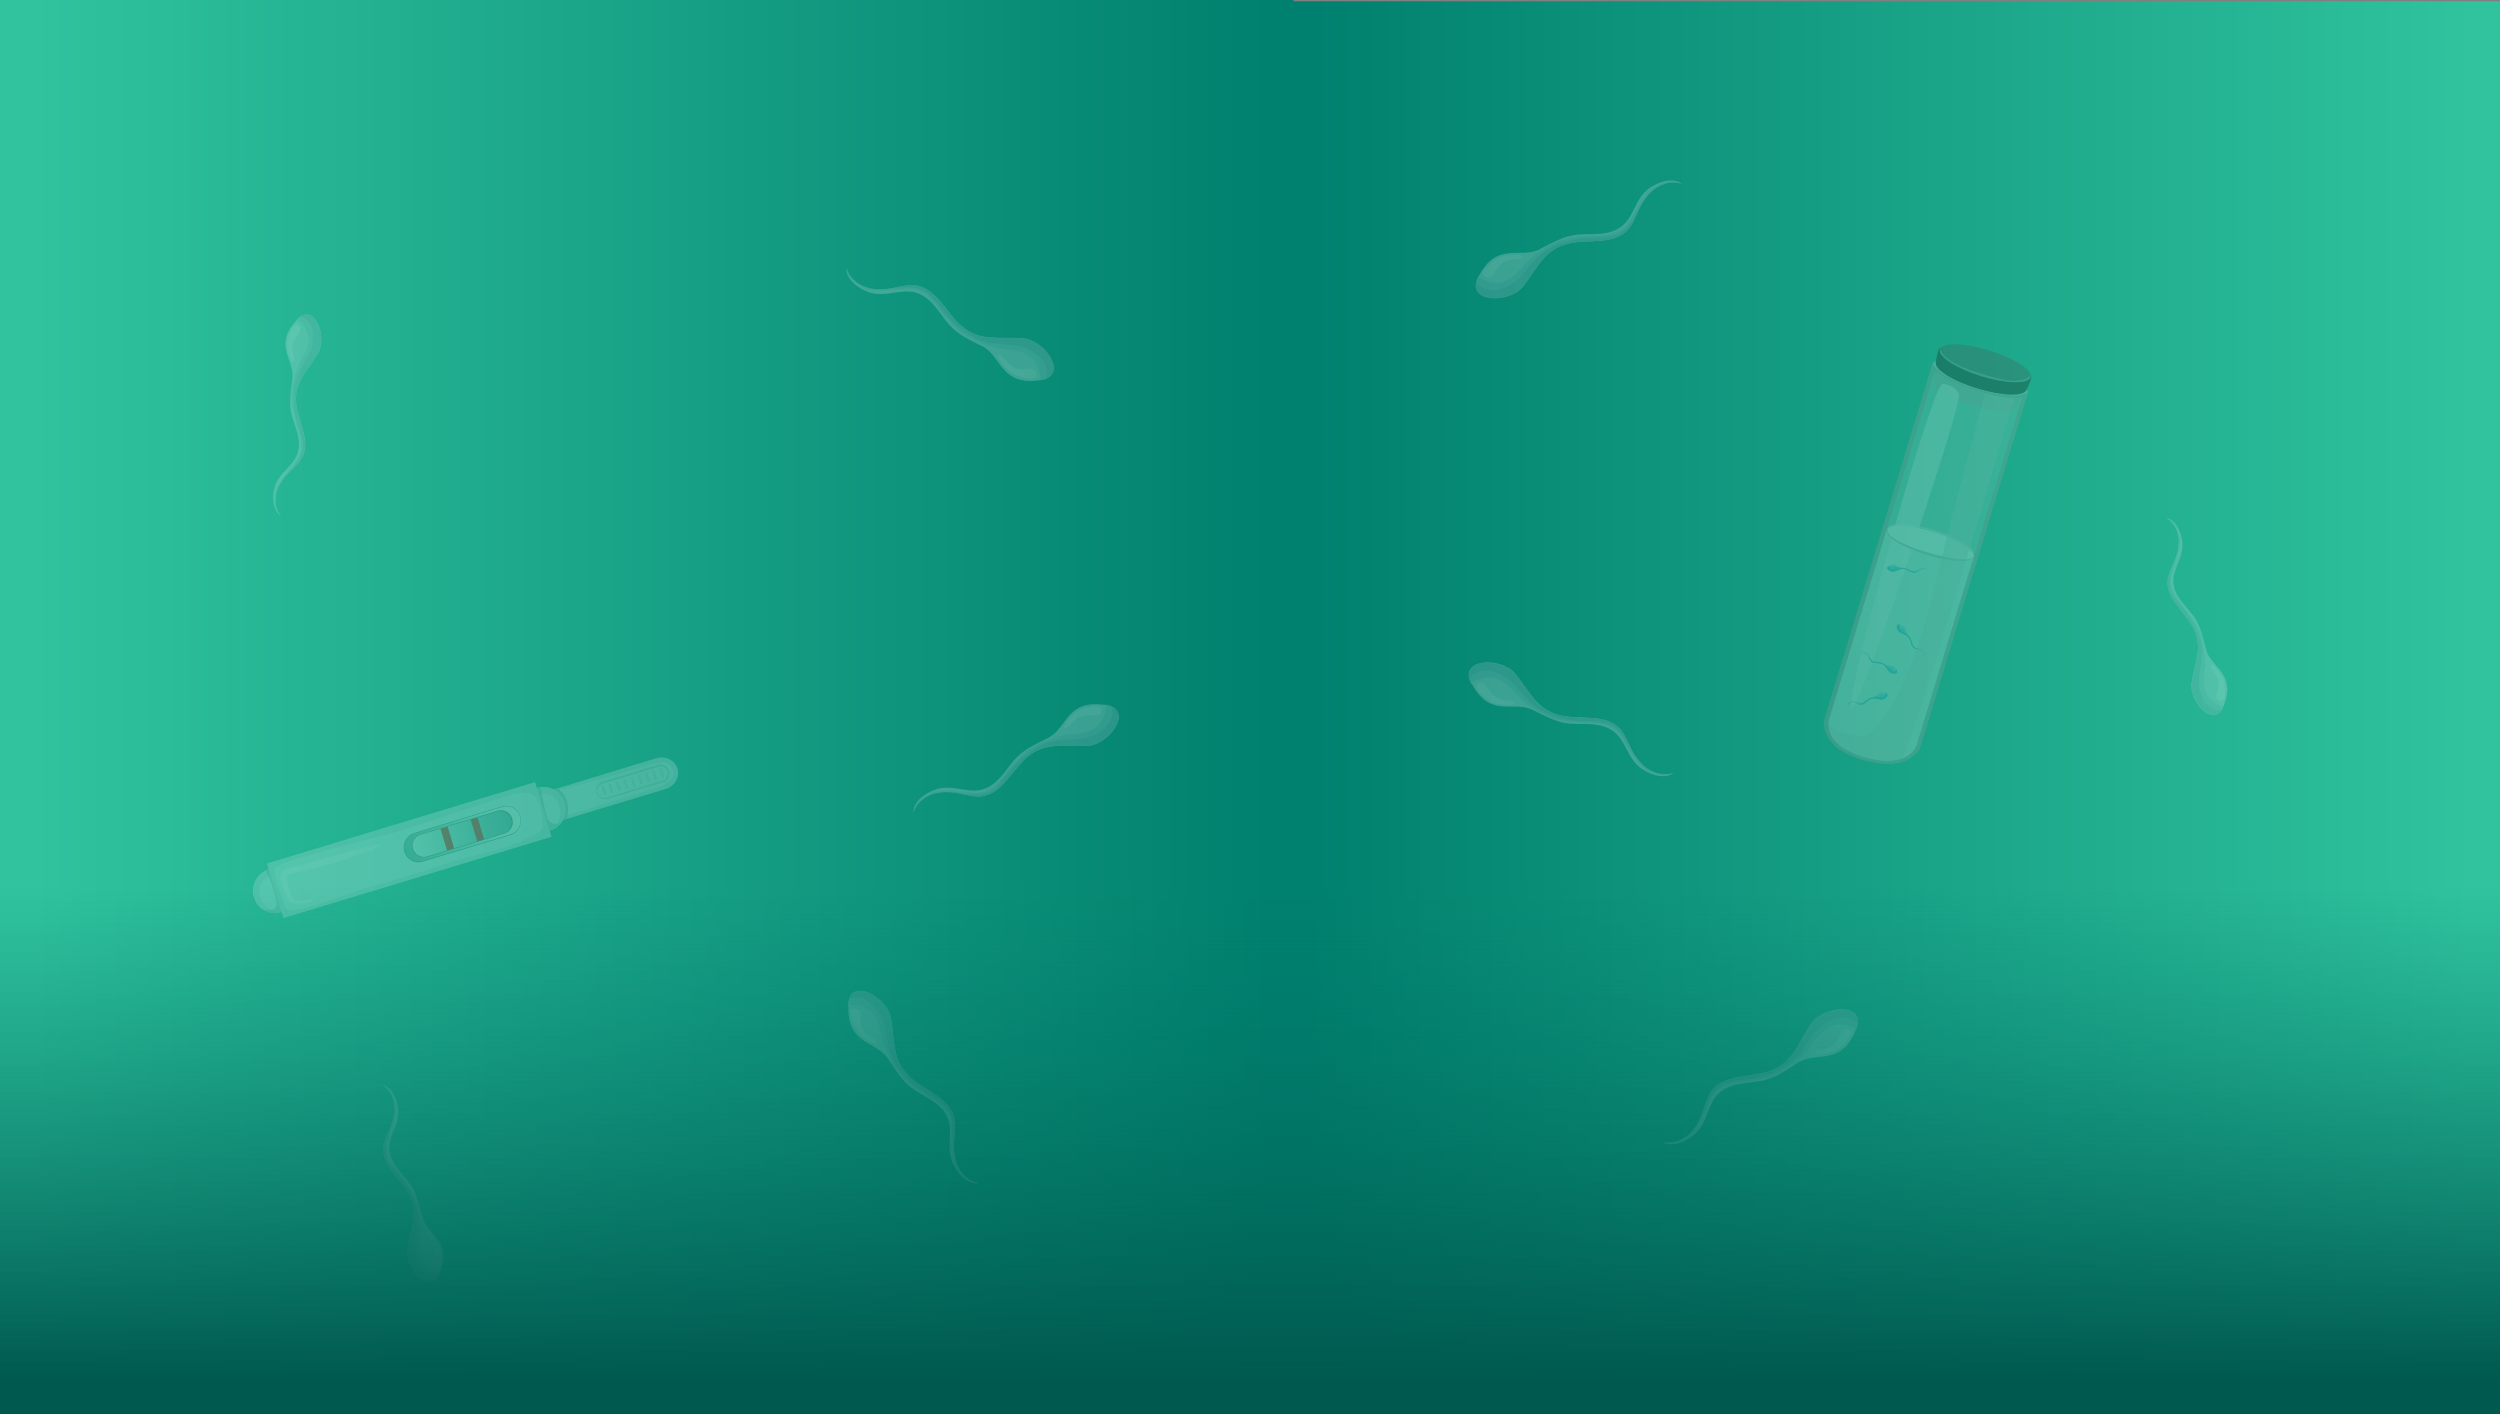 <?xml version="1.0" encoding="utf-8"?>
<!-- Generator: Adobe Illustrator 25.0.1, SVG Export Plug-In . SVG Version: 6.00 Build 0)  -->
<svg version="1.1" id="Layer_1" xmlns="http://www.w3.org/2000/svg" xmlns:xlink="http://www.w3.org/1999/xlink" x="0px" y="0px"
	 viewBox="0 0 1376.2 778.6" style="enable-background:new 0 0 1376.2 778.6;" xml:space="preserve">
<rect x="0" y="0" width="1376.2" height="778.6" fill="#808080" stroke="none"/>
<style type="text/css">
	.st0{fill:url(#SVGID_1_);}
	.st1{fill:url(#SVGID_2_);}
	.st2{opacity:0.25;}
	.st3{fill:#BCBFC1;}
	.st4{fill:#6D6C6C;}
	.st5{opacity:0.55;}
	.st6{fill:#EFEFEF;}
	.st7{fill:#D8D8D8;}
	.st8{fill:#EAEAEA;}
	.st9{fill:#1C0909;}
	.st10{fill:#4F4E4E;}
	.st11{fill:#878686;}
	.st12{fill:#FFFFFF;}
	.st13{opacity:0.63;}
	.st14{fill:#CECECE;}
	.st15{opacity:0.68;fill:#FFFFFF;enable-background:new    ;}
	.st16{fill:#A09F9F;}
	.st17{fill:#74C7E8;}
	.st18{fill:#5DBED8;}
	.st19{fill:#47A4C9;}
	.st20{fill:#94E0F7;}
	.st21{fill:#DFF5F7;}
	.st22{fill:#C7E1E2;}
	.st23{opacity:0.69;fill:#97B6B7;enable-background:new    ;}
	.st24{opacity:0.66;fill:#B6D8D8;enable-background:new    ;}
	.st25{fill:#AFD3D3;}
	.st26{fill:#BFE0E2;}
	.st27{opacity:0.79;fill:#97B6B7;enable-background:new    ;}
	.st28{opacity:0.71;fill:#97B6B7;enable-background:new    ;}
	.st29{fill:#525D5E;}
	.st30{fill:url(#SVGID_3_);}
	.st31{fill:url(#SVGID_4_);}
	.st32{fill:#EF0000;}
	.st33{fill:#D2E2E8;}
	.st34{fill:#B5D1D8;}
	.st35{fill:#99BBC9;}
	.st36{fill:#F7F7F7;}
	.st37{fill:#30C39E;}
	.st38{fill:#FF4081;}
	.st39{fill:#00796B;}
	.st40{fill:#142F64;}
	.st41{fill:#F1F2F2;}
	.st42{fill:#BDBDBD;}
	.st43{fill:#757575;}
	.st44{fill:#414042;}
	.st45{fill:#A1DFD3;}
	.st46{fill:#B3E2D9;}
	.st47{fill:#93DBD0;}
	.st48{fill:#67C9BB;}
	.st49{fill:#00806E;}
	.st50{fill:#00594E;}
	.st51{fill:#1A3C34;}
	.st52{fill:url(#SVGID_5_);}
</style>
<linearGradient id="SVGID_1_" gradientUnits="userSpaceOnUse" x1="0" y1="389.3" x2="712" y2="389.3">
	<stop  offset="2.494184e-02" style="stop-color:#30C39E"/>
	<stop  offset="0.983" style="stop-color:#00806E"/>
</linearGradient>
<rect class="st0" width="712" height="778.6"/>
<linearGradient id="SVGID_2_" gradientUnits="userSpaceOnUse" x1="709.663" y1="390.001" x2="1377.3" y2="390.001">
	<stop  offset="1.675978e-02" style="stop-color:#00806E"/>
	<stop  offset="0.975" style="stop-color:#30C39E"/>
</linearGradient>
<rect x="709.7" y="0.7" class="st1" width="667.6" height="778.6"/>
<g class="st2">
	<path class="st3" d="M1087,304.6c-0.5-3.5-9.8-9.1-22-12.8c-13.3-4.1-24.8-4.6-25.9-1.1v0.2C1046.8,284.7,1079.2,296.4,1087,304.6z
		"/>
	<path class="st4" d="M1085.3,223c6.5,2,17.7,4.5,21.7,3.2c4.2-1.4,5.4-8,4.6-8.9V217c-3.4-1.2-7.4-1.1-10.9-2
		c-4-1-8.1-2.3-11.9-3.6c-4.3-1.5-8.5-2.7-12.6-4.5c-2.7-1.2-7.1-4.6-9.1-4.7l-0.2-0.9c-1.4,2.6-4,9.6-1,12.6
		C1069.7,217.6,1079.6,221.2,1085.3,223z"/>
	<g class="st5">
		<path class="st6" d="M1115.1,216.3c1-3.3-9.4-9.4-23.3-13.7s-25.9-5.1-26.9-1.7s9.4,9.4,23.3,13.7S1114.1,219.6,1115.1,216.3z"/>
	</g>
	<path class="st7" d="M1116.2,216.6c1.1-3.7-9.5-10.1-24.2-14.7s-27.1-5.1-28.2-1.4s9.5,10.1,24.2,14.7S1115.1,220.4,1116.2,216.6z
		 M1066,201.2c0.8-2.6,11.3-2.4,25.6,2s23.2,10.1,22.4,12.7s-11.3,2.4-25.6-2S1065.2,203.8,1066,201.2L1066,201.2z"/>
	<g class="st5">
		<path class="st8" d="M1056.4,409.6l58.5-192.9c0,0-6.2,3.2-26.5-3c-20-6.1-23.7-12.4-23.7-12.4L1006,394.8c0,0-4.4,14.5,18.9,21.6
			C1051.8,424.7,1056.4,409.6,1056.4,409.6z"/>
	</g>
	<path class="st9" d="M1088.5,213.9c13.8,4.2,25.9,4.5,27.1,0.6c0.3-1,3.4-6.6,2.4-7.8c-3-3.7-14.9-3.7-25.2-6.9s-20.2-9.7-24.7-8.3
		c-1.5,0.5-2.2,6.7-2.5,7.7C1064.5,203.1,1074.7,209.8,1088.5,213.9z"/>
	<path class="st10" d="M1117.8,207.6c1.2-3.9-9.1-10.5-22.8-14.7s-25.9-4.5-27.1-0.6s9.1,10.5,22.8,14.7S1116.6,211.5,1117.8,207.6z
		"/>
	<path class="st11" d="M1117.8,207.6c0.1-0.4,0.1-0.8,0-1.1c-1.7,2.5-7.1,3.8-13,2.8c-9.8-1.7-35-8.7-36.7-17.2
		c0,0.1-0.2,0.2-0.2,0.3c-1.2,3.9,9.1,10.5,22.8,14.7S1116.6,211.5,1117.8,207.6z"/>
	<path class="st12" d="M1086.5,306.5c1.1-3.5-8.8-9.6-22.1-13.7s-24.8-4.6-25.9-1.1s8.8,9.6,22.1,13.7S1085.5,310,1086.5,306.5z"/>
	<g class="st13">
		<path class="st12" d="M1056.4,409.6l31.2-102.7c-11.4,0.9-22.9-0.7-33.6-4.8c-6.5-2.5-13.4-6.4-16.6-10.7L1006,394.8
			c0,0-4.4,14.5,18.9,21.6C1051.8,424.7,1056.4,409.6,1056.4,409.6z"/>
	</g>
	<g class="st5">
		<path class="st14" d="M1005.5,397.6c-0.3,4.2,1.2,14.1,19.1,19.6c10.3,3.1,17.3,2.9,22,1.4c6.5-9.4,50.9-161.5,62.6-200.3
			c-5.5-0.1-11-1-16.4-2.5c-2.2,10.7-15,54.4-21.9,82.9c-7,29.2-17.4,79.6-39.7,103.4C1025,408.8,1010.4,403,1005.5,397.6z"/>
	</g>
	<path class="st15" d="M1078.2,219.1c1.3-4.6-6-8.1-9-7.7c-6.7,2.9-55.2,177.9-49.8,178.6C1023.7,390.5,1076.1,235.2,1078.2,219.1z"
		/>
	<path class="st3" d="M1086.5,306.5c-0.7,0.1-1.4,4.7-27.5-3c-6.6-2-21.7-7.5-19.8-12.5c-0.3,0.2-0.5,0.5-0.6,0.8
		c-1.1,3.5,8.8,9.6,22.1,13.7C1073.8,309.6,1085.4,310,1086.5,306.5z"/>
	<path class="st16" d="M1057.3,410.8l58.5-192.8l0.7-2.3l-2.7,1.3c-0.1,0-6.2,2.9-25.5-3c-19-5.8-22.8-11.8-22.9-11.8l-1.5-2.5
		l-59.4,195.6c-0.1,0.2-4.3,15.3,19.8,22.7C1052.2,426.5,1057.3,410.9,1057.3,410.8z M1006.9,395.9l58.2-191.8
		c2.6,2.4,8.9,6.8,22.9,11.1s21.6,4.2,25.1,3.7l-58,191.2c-0.2,0.6-4.7,14.3-30.2,6.5C1003,409.8,1006.7,396.5,1006.9,395.9
		L1006.9,395.9z"/>
	<path class="st17" d="M1042.9,314.5c2.2-0.7,3.6-1.9,6-1.2c1.9,0.6,4,2.6,6,1.6c1.1-0.5,1.7-1.3,3.3-1.7c1.1-0.3,2.2,0,3,0.8
		c-0.4-1.1-2.3-1.3-3.2-1.2c-1,0.3-1.9,0.7-2.8,1.3c-1,0.5-2.2,0.5-3.1,0s-1.8-0.9-2.7-1.3c-1-0.2-2-0.4-3-0.4l0,0
		c-2.3-0.1-3.2-2.8-6.6-0.8C1037.4,312.9,1040.9,315.1,1042.9,314.5z"/>
	<path class="st18" d="M1042.9,314.5c2.2-0.7,3.6-1.9,6-1.2c1.9,0.6,4,2.6,6,1.6c1.1-0.5,1.7-1.3,3.3-1.7c1.1-0.3,2.2,0,3,0.8
		c-0.3-0.9-1.7-1-2.6-1c-1.3,0.4-2.6,0.9-3.8,1.6c-1.3,0.6-2.7-0.2-3.8-0.8c-0.8-0.4-1.7-0.7-2.6-1c-1.4-0.3-2.9-0.2-4.3,0.1
		c-2.2,0.8-3.1,0.3-3.6-0.2c-0.4-0.3-0.7-0.7-0.8-1.1C1037.4,312.9,1040.9,315.1,1042.9,314.5z"/>
	<path class="st19" d="M1042.9,314.5c2.2-0.7,3.6-1.9,6-1.2c1.9,0.6,4,2.6,6,1.6c0.8-0.4,1.3-0.9,2.2-1.3c-1,0.5-2,1.3-3.4,1.3
		c-1,0-2-0.7-3.2-1.3c-1.1-0.5-2.3-0.8-3.5-0.9c-1.2,0.1-2.3,0.3-3.4,0.8c-0.8,0.3-1.7,0.3-2.5,0.1c-0.9-0.1-1.5-0.8-1.7-1.7
		C1037.9,313.2,1041.1,315,1042.9,314.5z"/>
	<path class="st20" d="M1041.3,312c0.4-0.3,0.9-0.4,1.4-0.4c0.4,0.1,0.9,0.2,1.3,0.4c0.2,0.1,0.6,0.1,0.3-0.2
		c-0.6-0.5-1.4-0.8-2.3-0.9c-0.3,0-1.7,0.1-1.8,0.6l0,0C1040.4,312.2,1040.8,312.3,1041.3,312z"/>
	<path class="st17" d="M1050,349.1L1050,349.1l-0.2-0.2L1050,349.1z"/>
	<path class="st17" d="M1051.1,351.6c0.9,1.7,1,4.6,3.2,5.4c1.2,0.4,2.1,0.3,3.6,1.1c1,0.5,1.6,1.6,1.5,2.7c0.5-1.1-0.8-2.6-1.4-3
		c-0.9-0.5-1.9-0.8-2.9-1c-1.1-0.3-1.9-1.2-2.2-2.3c-0.3-1-0.6-1.9-1-2.9c-0.5-0.9-1.2-1.7-1.9-2.5l0,0l-0.2-0.2l0.2,0.2
		c-1.6-1.7-0.3-4.3-4.1-5.2c-2.7-0.7-1.7,3.3,0.2,4.3C1048,349.2,1049.9,349.3,1051.1,351.6z"/>
	<path class="st18" d="M1046,348.2c2,1.1,3.9,1.2,5.1,3.5c0.9,1.7,1,4.6,3.2,5.4c1.2,0.4,2.1,0.3,3.6,1.1c1,0.5,1.6,1.6,1.5,2.7
		c0.4-0.9-0.5-1.9-1.1-2.6c-1.2-0.6-2.5-1.2-3.8-1.5c-1.3-0.5-1.8-2-2.1-3.3c-0.3-0.9-0.7-1.7-1.1-2.6c-0.8-1.2-1.9-2.2-3.2-3
		c-2.1-1-2.4-2-2.4-2.6c-0.1-0.5,0-1,0.2-1.4C1043.1,343.2,1044.1,347.2,1046,348.2z"/>
	<path class="st19" d="M1046,348.2c2,1.1,3.9,1.2,5.1,3.5c0.9,1.7,1,4.6,3.2,5.4c0.9,0.3,1.6,0.3,2.5,0.6c-1.1-0.4-2.3-0.5-3.4-1.5
		c-0.7-0.7-0.9-2-1.4-3.2c-0.4-1.2-1.1-2.3-1.9-3.2c-0.9-0.8-1.9-1.4-3-1.9c-0.8-0.4-1.4-1-1.8-1.8c-0.5-0.7-0.5-1.7,0-2.4
		C1043.3,343.8,1044.3,347.3,1046,348.2z"/>
	<path class="st20" d="M1047.8,346c0.3,0.4,0.5,0.8,0.6,1.2c0.1,0.2,0.3,0.5,0.4,0.1c-0.1-0.8-0.4-1.6-1-2.2
		c-0.3-0.2-1.3-1.1-1.7-0.8l0,0c-0.3,0.5-0.1,0.8,0.4,1C1047,345.4,1047.5,345.7,1047.8,346z"/>
	<path class="st17" d="M1032,383.5l-0.3,0.1l0,0L1032,383.5z"/>
	<path class="st17" d="M1023.7,387.7c2.2,0.6,3.9-1.8,5.6-2.7c2.3-1.2,3.9-0.2,6.2,0c2,0.2,5.1-2.5,2.5-3.5c-3.6-1.3-4.1,1.5-6.3,2
		l0.3-0.1l-0.3,0.1l0,0c-1,0.2-2,0.6-3,1c-0.8,0.6-1.6,1.2-2.4,1.8c-0.9,0.7-2,0.9-3.1,0.6c-1-0.4-2-0.7-3-0.8
		c-0.8,0-2.7,0.5-2.9,1.8c0.6-0.9,1.7-1.5,2.8-1.4C1021.8,386.7,1022.5,387.4,1023.7,387.7z"/>
	<path class="st18" d="M1033.9,383.6c-1.5-0.1-2.9,0.2-4.3,0.7c-0.8,0.5-1.6,1-2.4,1.5c-1,0.8-2.2,1.9-3.6,1.5
		c-1.3-0.4-2.6-0.7-4-0.9c-0.9,0.2-2.2,0.6-2.3,1.5c0.6-0.9,1.7-1.5,2.8-1.4c1.7,0.1,2.4,0.8,3.6,1.1c2.2,0.6,3.9-1.8,5.6-2.7
		c2.3-1.2,3.9-0.2,6.2,0c2,0.2,5.1-2.5,2.5-3.5c-0.1,0.5-0.3,0.9-0.6,1.3C1037,383.3,1036.2,384,1033.9,383.6z"/>
	<path class="st19" d="M1034.7,384.2c-1.2-0.2-2.3-0.3-3.5-0.1c-1.2,0.3-2.4,0.8-3.4,1.6c-1,0.8-1.9,1.7-2.9,1.9
		c-1.4,0.2-2.5-0.4-3.6-0.7c0.9,0.2,1.5,0.7,2.4,0.9c2.2,0.6,3.9-1.8,5.6-2.7c2.3-1.2,3.9-0.2,6.2,0c1.9,0.2,4.6-2.1,3-3.2
		c0.1,0.9-0.5,1.7-1.3,2C1036.4,384.1,1035.5,384.3,1034.7,384.2z"/>
	<path class="st20" d="M1034,382.9c0.4-0.3,0.8-0.5,1.2-0.7c0.5-0.1,1-0.1,1.5,0.1s0.9,0,0.9-0.6l0,0c-0.2-0.4-1.5-0.3-1.8-0.2
		c-0.8,0.2-1.5,0.6-2,1.3C1033.4,383.1,1033.7,383,1034,382.9z"/>
	<path class="st17" d="M1038.4,366l-0.3-0.1l0,0L1038.4,366z"/>
	<path class="st17" d="M1029.5,363.4c1.2,1.9,4,1.4,5.9,1.9c2.5,0.7,3,2.5,4.5,4.3c1.3,1.6,5.4,1.7,4.2-0.8c-1.8-3.5-4-1.8-6-2.9
		l0.3,0.1l-0.3-0.1l0,0c-0.9-0.5-1.8-1-2.8-1.3c-1-0.2-2-0.3-3-0.4c-1.1-0.1-2.1-0.7-2.7-1.7c-0.4-1-1-1.8-1.7-2.6
		c-0.6-0.5-2.3-1.4-3.3-0.7c1.1-0.3,2.2,0.1,2.9,0.9C1028.8,361.3,1028.9,362.3,1029.5,363.4z"/>
	<path class="st18" d="M1029.5,363.4c1.2,1.9,4,1.4,5.9,1.9c2.5,0.7,3,2.5,4.5,4.3c1.3,1.6,5.4,1.7,4.2-0.8
		c-0.4,0.3-0.8,0.5-1.3,0.5c-0.7,0.1-1.6,0-3.1-1.8c-1-1-2.2-1.9-3.6-2.5c-0.9-0.2-1.8-0.4-2.7-0.5c-1.3-0.1-2.8-0.2-3.7-1.4
		c-0.6-1.2-1.4-2.4-2.3-3.4c-0.8-0.5-2-1.1-2.7-0.5c1.1-0.3,2.2,0.1,2.9,0.9C1028.8,361.3,1028.9,362.3,1029.5,363.4z"/>
	<path class="st19" d="M1035.4,365.3c2.5,0.7,3,2.5,4.5,4.3c1.2,1.5,4.8,1.7,4.4-0.3c-0.6,0.7-1.5,0.9-2.3,0.5
		c-0.8-0.3-1.6-0.8-2.1-1.4c-0.7-1-1.5-1.8-2.5-2.5c-1.1-0.6-2.3-1-3.5-1.2c-1.3-0.2-2.6-0.1-3.4-0.6c-1.2-0.8-1.5-2-2.2-3
		c0.5,0.8,0.7,1.5,1.2,2.3C1030.8,365.3,1033.6,364.8,1035.4,365.3z"/>
	<path class="st20" d="M1041.6,367.3c0.4,0.3,0.8,0.6,1,1.1c0.3,0.5,0.6,0.6,1,0.2l0,0c0.2-0.4-0.9-1.2-1.2-1.4
		c-0.7-0.4-1.6-0.6-2.4-0.5c-0.3,0.1-0.1,0.3,0.2,0.3C1040.7,367,1041.1,367.1,1041.6,367.3z"/>
	<path class="st21" d="M139.8,493.9c1.9,6.5,8.7,10.2,15.2,8.2l0,0l11.7-3.6c-2.3-7.9-4.6-15.8-6.9-23.6l-11.9,3.6
		C141.6,480.6,137.9,487.4,139.8,493.9z"/>
	<path class="st22" d="M149.8,481.2c0-0.3-0.1-0.6-0.1-0.9s-0.1-0.6-0.1-0.9l0,0c0-0.2,0-0.3-0.1-0.5c0-0.2,0-0.5,0.1-0.7v-0.1
		l-1.5,0.5c-6.5,2-10.1,8.9-8.1,15.4c1.6,5.1,6.2,8.5,11.5,8.6c-0.1-0.3-0.2-0.5-0.3-0.8c-5.7-1.8-9.4-7.1-8.1-13.3
		C143.8,485.2,146.6,482.8,149.8,481.2z"/>
	<path class="st23" d="M152.2,498.6c-1.4,3.4-5.2,2.2-7.4,2c3,2.1,6.8,2.7,10.3,1.6l11.7-3.6c-2.3-7.9-4.6-15.8-6.9-23.6l-11.9,3.6
		c-0.7,0.2-1.4,0.5-2,0.8C149.2,483.7,153,496.6,152.2,498.6z"/>
	<path class="st21" d="M366.3,434.3c5-1.5,8.1-6.5,6.6-11.2s-6.6-7.1-11.7-5.6l-58.8,17.9c-5,1.5-8.1,6.5-6.7,11.1s6.6,7.2,11.7,5.6
		L366.3,434.3z"/>
	<path class="st24" d="M353.2,436.2c-3.6,1.1-38.7,12.2-52.2,15.8c2.1,0.8,4.3,0.8,6.4,0.2l58.8-17.9c5-1.5,8.1-6.5,6.6-11.2
		s-6.6-7.1-11.7-5.6l-58.8,17.9c-2.6,0.8-4.8,2.7-6,5.1c5.2-4.1,12.1-6,18.5-7.5c9.6-2.4,19-5.1,28.5-7.7c6.4-1.8,12.9-4.1,19.5-5.5
		c2.5-0.5,5.5,0,6.9,2.4C375.3,431.2,358.2,434.7,353.2,436.2z"/>
	<path class="st25" d="M365.6,430.4c2.5-1.1,3.7-4.1,2.5-6.6c-0.9-2.1-3.1-3.3-5.4-2.9l-31.5,9.5c-2.5,1.1-3.6,4.1-2.5,6.6
		c0.9,2.1,3.1,3.2,5.3,2.9L365.6,430.4z M328.9,436.4c-0.6-2.1,0.6-4.3,2.6-4.9l31.5-9.6c2.2-0.4,4.2,1.1,4.6,3.3
		c0.3,1.8-0.7,3.6-2.3,4.4l-31.4,9.5C331.8,439.7,329.6,438.5,328.9,436.4L328.9,436.4L328.9,436.4z"/>
	<path class="st26" d="M333.8,437l-1.2-3.9c-0.1-0.4-0.5-0.6-0.9-0.5l0,0l0,0c-0.4,0.1-0.6,0.5-0.5,0.9l0,0l1.2,4
		c0.2,0.4,0.6,0.5,1,0.3C333.7,437.6,333.8,437.3,333.8,437L333.8,437z"/>
	<path class="st26" d="M365.7,427.3l-1.2-3.9c-0.1-0.4-0.5-0.6-0.9-0.5l0,0c-0.4,0.1-0.6,0.5-0.5,0.9l0,0l1.2,3.9
		c0.1,0.4,0.5,0.6,0.9,0.5C365.6,428.1,365.8,427.7,365.7,427.3L365.7,427.3z"/>
	<path class="st26" d="M349.7,432.1l-1.2-3.9c-0.2-0.4-0.6-0.5-0.9-0.4s-0.5,0.5-0.4,0.8l0,0l1.2,3.9c0.1,0.4,0.4,0.7,0.8,0.6
		s0.7-0.4,0.6-0.8C349.8,432.3,349.8,432.2,349.7,432.1C349.7,432.2,349.7,432.2,349.7,432.1L349.7,432.1z"/>
	<path class="st26" d="M341.7,434.6l-1.2-3.9c-0.1-0.4-0.4-0.6-0.8-0.6c-0.4,0.1-0.6,0.4-0.6,0.8c0,0.1,0,0.1,0,0.2l0,0l1.2,3.9
		c0.1,0.4,0.5,0.6,0.8,0.5l0,0l0,0C341.6,435.3,341.8,434.9,341.7,434.6z"/>
	<path class="st26" d="M357.7,429.7l-1.2-3.9c-0.1-0.4-0.5-0.6-0.9-0.5s-0.6,0.5-0.5,0.9l1.2,3.9c0.1,0.4,0.6,0.5,0.9,0.4
		C357.6,430.4,357.8,430.1,357.7,429.7L357.7,429.7z"/>
	<path class="st26" d="M361.7,428.5l-1.2-3.9c-0.1-0.4-0.5-0.6-0.9-0.5s-0.6,0.5-0.5,0.9l1.2,3.9c0.1,0.4,0.5,0.6,0.9,0.5
		S361.8,428.9,361.7,428.5z"/>
	<path class="st26" d="M353.7,430.9l-1.2-3.9c-0.1-0.4-0.5-0.6-0.8-0.5l0,0l0,0c-0.4,0.1-0.6,0.5-0.5,0.9l1.2,3.9
		c0.1,0.4,0.5,0.6,0.9,0.5C353.6,431.8,353.8,431.4,353.7,430.9C353.7,431,353.7,431,353.7,430.9L353.7,430.9z"/>
	<path class="st26" d="M345.7,433.4l-1.2-3.9c-0.1-0.4-0.5-0.6-0.9-0.5s-0.6,0.5-0.5,0.9l0,0l1.2,3.9c0.1,0.4,0.5,0.6,0.9,0.5
		C345.6,434.1,345.8,433.7,345.7,433.4C345.7,433.3,345.7,433.3,345.7,433.4L345.7,433.4z"/>
	<path class="st26" d="M337.7,435.8l-1.2-3.9c-0.1-0.4-0.5-0.6-0.9-0.5s-0.6,0.5-0.5,0.9l1.2,3.9c0.1,0.4,0.5,0.6,0.9,0.5
		C337.6,436.6,337.9,436.2,337.7,435.8z"/>
	<path class="st27" d="M302.4,452.4h0.1c0.5,0.1,0.9,0.1,1.4,0.2h1.6c0.6-0.1,1.2-0.2,1.8-0.4l4.8-1.5c1.3-6.3,0.8-12.3-5.2-16.8
		l-4.6,1.4c-0.7,0.2-1.3,0.5-1.9,0.8c-0.1,0.1-0.2,0.1-0.3,0.2c-0.5,0.3-0.9,0.6-1.4,1l-0.2,0.2c-0.5,0.4-0.9,0.8-1.2,1.3l0,0
		c-0.4,0.5-0.7,1-1,1.6l0,0c-1,1.9-1.2,4.1-0.6,6.1C296.8,449.6,299.3,451.9,302.4,452.4z"/>
	<path class="st21" d="M310.8,442c-1.9-6.5-8.7-10.2-15.2-8.2c0,0,0,0-0.1,0l0,0l-11.9,3.6c2.4,7.8,4.8,15.7,7.2,23.5l11.7-3.6
		C309.1,455.4,312.8,448.5,310.8,442L310.8,442z"/>
	<path class="st22" d="M305.7,454.9c0.1,0.3,0.1,0.5,0.2,0.8c5.6-3.8,7.1-11.4,3.4-17c-3-4.5-8.6-6.5-13.7-4.9l-1.5,0.5v0.1
		c0.2,0.1,0.4,0.3,0.5,0.5c0.1,0.1,0.1,0.3,0.2,0.4l0,0c0.1,0.3,0.3,0.6,0.4,0.8s0.3,0.5,0.4,0.8c3.6-0.4,7.2,0,9.6,2.4
		C309.7,443.8,309.4,450.2,305.7,454.9z"/>
	<path class="st28" d="M297.5,433.4c-0.7,0.1-1.3,0.2-2,0.4l-11.9,3.6c2.4,7.8,4.8,15.7,7.2,23.5l11.7-3.6c2.4-0.8,4.5-2.3,6-4.3
		c-1.3,0.7-2.8,0.8-4.2,0.2c-0.8-0.2-1.5-0.7-1.9-1.3l-0.1-0.1c-1.9-2.1-2.1-5.6-2.7-8.2C298.9,440.3,298.2,436.9,297.5,433.4z"/>
	<polygon class="st21" points="147.1,475.4 294.5,430.6 303.5,460.6 156.1,505.3 	"/>
	<path class="st24" d="M303.5,460.5l-9-29.9l-147.4,44.7l9,30L303.5,460.5z M152.3,477.3c3.4-2.7,14.5-5.7,19.9-7
		c6.4-2.2,36.6-9.7,45.2-12c5.3-1.5,44.2-14.6,49.6-16.2c1.8-0.5,22.7-9,27.1-4.2c3.4,3.7,5.3,12.8,4.7,17.6s-27.2,13.4-36.2,15.3
		c-11.2,2.3-22.1,6.6-33.1,9.9c-12.6,3.9-25.3,7.1-37.8,11.5c-10.7,3.7-21,8.1-32.3,9c-0.8,0.1-2-1.1-2.2-1.8
		C155.9,495.2,148.9,479.9,152.3,477.3z"/>
	<path class="st29" d="M276.4,443.9L228,458.6c-4.3,1.4-6.7,5.9-5.4,10.3c1.3,4.3,5.8,6.7,10.1,5.4l48.4-14.7
		c4.3-1.4,6.6-6,5.2-10.3c-1.3-4.1-5.6-6.5-9.8-5.4H276.4z"/>
	
		<linearGradient id="SVGID_3_" gradientUnits="userSpaceOnUse" x1="-326.311" y1="2750.021" x2="-259.911" y2="2750.021" gradientTransform="matrix(0.96 -0.29 0.29 0.96 -261.46 -2265.99)">
		<stop  offset="0" style="stop-color:#72A5A5"/>
		<stop  offset="0.78" style="stop-color:#E8FCFC"/>
		<stop  offset="1" style="stop-color:#FFFFFF"/>
	</linearGradient>
	<path class="st30" d="M281.1,459.3c4.2-1.4,6.5-5.8,5.1-10c-1.3-4-5.6-6.3-9.7-5.2l-48.4,14.7c-4.2,1.3-6.6,5.7-5.3,9.9
		c1.3,4.2,5.7,6.6,9.9,5.3L281.1,459.3z"/>
	<path class="st29" d="M277.1,459c3.5-0.8,5.8-4.2,5-7.8c-0.8-3.5-4.2-5.8-7.8-5c-0.3,0.1-0.7,0.2-1,0.3L232,459.1
		c-3.5,0.7-5.8,4.2-5.1,7.7s4.2,5.8,7.7,5.1c0.4-0.1,0.8-0.2,1.1-0.3L277.1,459z"/>
	<path class="st12" d="M160.2,481.1c6.5-1.6,26.4-6.5,32.5-9.1c5-2.1,13.6-3.2,16.7-7.5c-14.6,3.2-28.8,7.3-43.3,11.8
		c-2.4,0.7-8.7,1.3-10.5,3.2c-2.8,2.8-0.7,5.8,0.4,9.5c2,6.6,3,11.7,16.3,7.1c0.2-3.7-10.3,3.6-11.8-3.1S155,482.4,160.2,481.1z"/>
	
		<linearGradient id="SVGID_4_" gradientUnits="userSpaceOnUse" x1="-321.56" y1="2749.999" x2="-264.9" y2="2749.999" gradientTransform="matrix(0.96 -0.29 0.29 0.96 -261.46 -2265.99)">
		<stop  offset="0" style="stop-color:#E8FCFC"/>
		<stop  offset="1" style="stop-color:#72A5A5"/>
	</linearGradient>
	<path class="st31" d="M277,458.8c3.4-0.8,5.4-4.3,4.6-7.6c-0.8-3.2-3.9-5.2-7.2-4.7c-0.3,0.1-0.7,0.2-1,0.3l-41.3,12.5
		c-3.4,0.7-5.6,4-4.9,7.4s4,5.6,7.4,4.9c0.3-0.1,0.7-0.2,1-0.3L277,458.8z"/>
	<polygon class="st32" points="242.5,456.2 246.4,455 250,467 246.1,468.2 	"/>
	<polygon class="st32" points="259.1,451.2 262.9,450 266.5,462 262.7,463.2 	"/>
	<path class="st33" d="M540,190.1L540,190.1l1.5,0.8L540,190.1z"/>
	<path class="st33" d="M528.9,179.2c-8.5-7.4-14.4-22.8-27.7-22.1c-7.2,0.3-12,3.3-21.6,1.8c-5.6-0.9-11.9-5-13.6-11.1
		c-0.4,7.2,9.1,12.4,13.7,13.5c6.3,1.5,11.4-0.3,17.9-0.8c6.7-0.5,11.7,2,16.3,7.3c3.9,4.4,6.7,9.5,10.9,13.3s9.8,6.4,15.2,9.2v-0.1
		l1.5,0.8l-1.4-0.8c11.7,5.7,10.1,22.3,32.5,19.1c16.1-2.3,2.8-21.8-9-22.9C550.3,185.1,539.8,188.8,528.9,179.2z"/>
	<path class="st34" d="M563.6,186.3c-13.3-1.3-23.7,2.4-34.7-7.2c-8.5-7.4-14.4-22.8-27.7-22.1c-7.2,0.3-12,3.3-21.6,1.8
		c-5.6-0.9-11.9-5-13.6-11.1c-0.3,5.6,6.3,9.2,11,11.4c6.5,1.7,19.7-0.2,23.6-0.3c8.2-0.2,13.7,7,17.9,13.1
		c3.8,3.7,5.5,7.2,11.1,11.4s18.1,8.7,23,9c13.5,0.8,16.8,5.4,18.4,8.9c2.7,5.8,1.2,8.1,1.5,8C588.7,207,575.4,187.4,563.6,186.3z"
		/>
	<path class="st35" d="M563.6,186.3c-13.3-1.3-23.7,2.4-34.7-7.2c-8.5-7.4-14.4-22.8-27.7-22.1c-5.2,0.2-9.3,1.9-14.7,2.2
		c6.7-0.3,13.6-2.7,21.2,0.3c5.3,2.1,8.8,8.5,13.5,14.1c4.6,5.4,10.3,9.8,16.7,13c5.6,2.7,12.8,2.8,19.8,3.4
		c4.9,0.4,9.7,2.3,13.6,5.4c4.2,3.2,6.3,8.9,4.5,13C586.6,204,574.5,187.4,563.6,186.3z"/>
	<path class="st36" d="M557.6,201.9c-2.5-1.3-3.8-3.4-5.7-5.3c-1.1-1-2.6-1.8-2.1,0.3c0.3,1.2,4.5,8,9.8,9.8c2,0.6,9,3,10.6,0.8
		l0.1-0.2c0.7-3.3-0.9-4.6-4.2-4.3C563,203.4,560.3,203.4,557.6,201.9z"/>
	<path class="st33" d="M576.2,406.4L576.2,406.4l1.5-0.8L576.2,406.4z"/>
	<path class="st33" d="M565.1,417c-8.4,7.2-14.5,22.2-27.5,21.4c-7.1-0.4-11.8-3.4-21.2-2c-5.5,0.8-11.8,4.7-13.5,10.8
		c-0.3-7.1,9.2-12,13.7-13.1c6.3-1.4,11.2,0.5,17.6,1c6.6,0.6,11.5-1.8,16.2-6.9c3.9-4.2,6.7-9.2,11-12.9s9.8-6.2,15-8.8v0.1
		l1.5-0.8l-1.5,0.7c11.5-5.5,10.2-21.8,32.2-18.4c15.8,2.4,2.4,21.4-9.2,22.4C586.2,411.5,576,407.7,565.1,417z"/>
	<path class="st34" d="M599.3,410.4c-13.1,1.1-23.3-2.7-34.2,6.6c-8.4,7.2-14.5,22.2-27.5,21.4c-7.1-0.4-11.8-3.4-21.2-2.1
		c-5.5,0.8-11.8,4.7-13.5,10.8c-0.2-5.5,6.3-9,11-11c6.4-1.6,19.3,0.4,23.3,0.5c8.1,0.3,13.5-6.8,17.8-12.6c3.8-3.5,5.5-7,11.1-11.1
		s17.9-8.3,22.7-8.6c13.3-0.6,16.6-5.1,18.3-8.5c2.8-5.7,1.2-7.9,1.6-7.9C624.3,390.5,611,409.4,599.3,410.4z"/>
	<path class="st35" d="M599.3,410.4c-13.1,1.1-23.3-2.7-34.2,6.6c-8.4,7.2-14.5,22.2-27.5,21.4c-5.1-0.3-9.1-2-14.4-2.3
		c6.5,0.3,13.3,2.8,20.9,0c5.3-2,8.8-8.3,13.5-13.7c4.6-5.2,10.3-9.5,16.6-12.6c5.6-2.6,12.6-2.6,19.6-3c4.9-0.4,9.5-2.1,13.4-5.1
		c4.2-3.1,6.3-8.7,4.6-12.7C622.2,393.4,610,409.5,599.3,410.4z"/>
	<path class="st36" d="M593.6,395c-2.5,1.3-3.8,3.3-5.7,5.1c-1.1,1-2.6,1.8-2.1-0.3c0.3-1.1,4.5-7.8,9.8-9.5
		c1.9-0.6,8.9-2.9,10.4-0.7l0.1,0.2c0.6,3.2-1,4.5-4.2,4.1C599,393.6,596.3,393.6,593.6,395z"/>
	<path class="st33" d="M1214.3,356.8L1214.3,356.8c0.1,0.5,0.2,1,0.4,1.5L1214.3,356.8z"/>
	<path class="st33" d="M1207.1,345c-4.6-8.7-16.5-16.9-13.4-28c1.7-6.1,5.2-9.6,5.7-18c0.3-4.9-1.9-11.2-6.8-13.8
		c6.2,1.1,8.7,10.3,8.8,14.4c0.1,5.7-2.5,9.6-4.2,15.1c-1.8,5.6-0.6,10.4,3,15.4c3,4.2,6.8,7.6,9.2,12c2.4,4.6,3.5,9.7,4.8,14.8
		v-0.1l0.4,1.5c-0.1-0.5-0.3-0.9-0.4-1.4c2.6,11.1,17,13.1,9.9,31.6c-5,13.3-19-2-17.7-12.3C1208,364.5,1213.2,356.3,1207.1,345z"/>
	<path class="st34" d="M1206.5,376.1c1.5-11.6,6.7-19.8,0.6-31c-4.6-8.7-16.5-16.9-13.4-28c1.7-6.1,5.2-9.6,5.7-18
		c0.3-4.9-1.9-11.2-6.8-13.8c4.8,0.9,6.6,7.2,7.5,11.7c0.2,5.9-4,16.7-4.8,20.1c-1.7,7,3.4,13,7.6,17.9c2.4,4.1,5,6.1,7.6,11.8
		s3.9,17.1,3.2,21.4c-1.9,11.7,1.3,15.4,3.9,17.5c4.4,3.5,6.6,2.6,6.5,2.9C1219.2,401.7,1205.2,386.4,1206.5,376.1z"/>
	<path class="st35" d="M1206.5,376.1c1.5-11.6,6.7-19.8,0.6-31c-4.6-8.7-16.5-16.9-13.4-28c1.2-4.4,3.4-7.5,4.7-12.1
		c-1.5,5.6-4.9,11.1-3.9,18.1c0.7,4.9,5.5,9.3,9.4,14.4c3.7,5,6.3,10.8,7.8,16.8c1.2,5.4-0.1,11.5-1,17.6c-0.6,4.3,0.1,8.7,1.9,12.6
		c1.9,4.2,6.3,7.1,10.2,6.4C1217,399.3,1205.3,385.6,1206.5,376.1z"/>
	<path class="st36" d="M1220.9,374.1c-0.6-2.4-2.2-3.9-3.4-6c-0.6-1.1-1-2.6,0.7-1.8c0.9,0.5,5.9,5.4,6.4,10.3
		c0.2,1.8,0.8,8.3-1.3,9.2h-0.2c-2.9-0.1-3.8-1.7-2.8-4.5C1221.3,379.1,1221.5,376.5,1220.9,374.1z"/>
	<path class="st33" d="M232.1,668.8L232.1,668.8c0.1,0.5,0.2,1,0.4,1.5L232.1,668.8z"/>
	<path class="st33" d="M225,657.1c-4.6-8.7-16.5-16.9-13.4-28c1.7-6.1,5.1-9.6,5.7-18c0.3-4.9-1.9-11.2-6.8-13.8
		c6.2,1.1,8.7,10.3,8.8,14.4c0.1,5.7-2.5,9.7-4.2,15.1c-1.7,5.6-0.6,10.4,3,15.4c3,4.2,6.8,7.6,9.2,12c2.4,4.6,3.5,9.7,4.9,14.8
		v-0.1l0.4,1.5c-0.1-0.5-0.2-0.9-0.4-1.4c2.6,11.2,17,13.1,9.9,31.6c-5,13.3-19-2-17.7-12.3C225.8,676.6,231,668.4,225,657.1z"/>
	<path class="st34" d="M224.3,688.1c1.5-11.6,6.7-19.8,0.6-31c-4.6-8.7-16.5-16.9-13.4-28c1.7-6.1,5.1-9.6,5.7-18
		c0.3-4.9-1.9-11.2-6.8-13.8c4.8,0.9,6.6,7.2,7.5,11.7c0.2,5.9-4,16.7-4.8,20.1c-1.8,7,3.4,13,7.6,17.9c2.4,4.1,5,6.1,7.6,11.8
		c2.6,5.6,3.9,17.2,3.2,21.4c-1.9,11.7,1.3,15.4,3.9,17.5c4.4,3.5,6.6,2.6,6.5,2.9C237,713.7,223,698.4,224.3,688.1z"/>
	<path class="st35" d="M224.3,688.1c1.5-11.6,6.7-19.8,0.6-31c-4.6-8.7-16.5-16.9-13.4-28c1.2-4.4,3.4-7.5,4.7-12.1
		c-1.5,5.6-4.9,11.1-3.9,18.2c0.7,4.9,5.5,9.3,9.4,14.4c3.7,5,6.4,10.8,7.8,16.8c1.2,5.4-0.1,11.5-1,17.6c-0.6,4.3,0.1,8.7,1.9,12.6
		c1.9,4.2,6.3,7.1,10.2,6.4C234.9,711.3,223.1,697.6,224.3,688.1z"/>
	<path class="st36" d="M238.7,686.1c-0.6-2.4-2.2-3.9-3.4-6c-0.6-1.1-1-2.6,0.7-1.8c0.9,0.5,5.9,5.4,6.4,10.3
		c0.2,1.8,0.8,8.3-1.3,9.2h-0.2c-2.9-0.1-3.7-1.7-2.8-4.5C239.1,691.1,239.3,688.6,238.7,686.1z"/>
	<path class="st33" d="M848.2,136.7L848.2,136.7l-1.5,0.7L848.2,136.7z"/>
	<path class="st33" d="M863.6,134c10.9-2.6,27,1.5,34.1-9.6c3.9-6.1,4.2-11.7,11-18.6c4-4,11-6.9,17-4.6c-5.6-4.5-15.4,0.2-19,3.3
		c-4.9,4.3-6.3,9.4-9.6,15c-3.5,5.8-8.4,8.3-15.4,9.1c-5.8,0.6-11.6-0.1-17.2,1.2s-10.9,4.3-16.3,7h0.1l-1.5,0.8l1.5-0.7
		c-11.4,6.2-24.1-4.7-34.4,15.4c-7.4,14.4,16.2,14.9,24,6C846.4,148,849.4,137.3,863.6,134z"/>
	<path class="st34" d="M837.7,158.1c8.7-10,11.7-20.7,25.9-24.1c10.9-2.6,27,1.5,34.1-9.6c3.9-6.1,4.2-11.7,11-18.6
		c4-4,11-6.9,17-4.6c-4.4-3.5-11.2-0.2-15.7,2.3c-5.2,4.2-11.2,16.1-13.5,19.4c-4.6,6.8-13.7,7-21,6.9c-5.2,1-9.1,0.3-15.8,2.4
		s-17.6,9.6-20.6,13.5c-8.5,10.5-14.1,10.5-17.9,9.8c-6.4-1.2-7.3-3.8-7.4-3.4C806.3,166.5,829.9,167,837.7,158.1z"/>
	<path class="st35" d="M837.7,158.1c8.7-10,11.7-20.7,25.9-24.1c10.9-2.6,27,1.5,34.1-9.6c2.8-4.4,3.8-8.6,6.7-13.2
		c-3.6,5.6-5.7,12.6-12.5,17.1c-4.8,3.1-12.1,2.2-19.4,2.8c-7.1,0.6-14,2.7-20.3,6c-5.5,3-9.7,8.8-14.2,14.2
		c-3.2,3.8-7.5,6.5-12.2,7.9c-5,1.6-10.9-0.1-13.2-3.9C809.9,166.5,830.5,166.3,837.7,158.1z"/>
	<path class="st36" d="M828.4,144.1c2.5-1.2,5-1.1,7.6-1.6c1.4-0.3,3-1.1,1-1.9c-1.1-0.4-9.1-1-13.7,2.3c-1.7,1.2-7.7,5.6-6.8,8.1
		l0.1,0.2c2.3,2.4,4.3,1.9,5.9-0.9C824,147.7,825.7,145.4,828.4,144.1z"/>
	<path class="st33" d="M844.3,391.4C844.3,391.4,844.2,391.4,844.3,391.4c-0.6-0.2-1-0.5-1.5-0.7L844.3,391.4z"/>
	<path class="st33" d="M859.5,393.9c10.8,2.5,26.5-1.7,33.7,9.1c3.9,5.9,4.4,11.5,11.2,18.1c4,3.9,10.9,6.6,16.8,4.3
		c-5.5,4.5-15.2-0.1-18.7-3.1c-4.9-4.1-6.4-9.2-9.8-14.7c-3.5-5.6-8.4-8.1-15.3-8.8c-5.7-0.6-11.4,0.2-16.9-1s-10.8-4.1-16.2-6.7
		h0.1l-1.5-0.7c0.5,0.2,1,0.5,1.4,0.7c-11.3-6-23.6,4.9-34.1-14.7c-7.6-14.1,15.6-14.8,23.4-6.1
		C842.2,380.4,845.4,390.8,859.5,393.9z"/>
	<path class="st34" d="M833.5,370.6c8.8,9.8,12,20.2,26,23.4c10.8,2.5,26.5-1.7,33.7,9.1c3.9,5.9,4.4,11.5,11.2,18.1
		c4,3.9,10.9,6.6,16.8,4.3c-4.3,3.5-11,0.3-15.5-2.2c-5.2-4.1-11.3-15.7-13.6-18.9c-4.7-6.6-13.6-6.7-20.8-6.6
		c-5.2-0.9-8.9-0.2-15.6-2.2s-17.5-9.3-20.6-13c-8.6-10.2-14.1-10.2-17.9-9.5c-6.2,1.2-7.1,3.8-7.3,3.4
		C802.5,362.6,825.7,361.9,833.5,370.6z"/>
	<path class="st35" d="M833.5,370.6c8.8,9.8,12,20.2,26,23.4c10.8,2.5,26.5-1.7,33.7,9.1c2.9,4.3,3.9,8.4,6.9,12.9
		c-3.7-5.5-5.8-12.4-12.6-16.6c-4.7-3-11.9-2.1-19.1-2.6c-7-0.6-13.8-2.5-20.1-5.7c-5.5-2.9-9.7-8.5-14.3-13.8
		c-3.2-3.7-7.5-6.3-12.2-7.6c-5-1.5-10.8,0.2-12.9,4C806,362.5,826.3,362.5,833.5,370.6z"/>
	<path class="st36" d="M824.6,384.3c2.5,1.2,5,1,7.5,1.5c1.4,0.3,3,1,1,1.9c-1.1,0.4-9,1.1-13.5-2.1c-1.7-1.1-7.6-5.4-6.9-7.9
		l0.1-0.2c2.2-2.4,4.2-1.9,5.9,0.9C820.3,380.9,821.9,383.1,824.6,384.3z"/>
	<path class="st33" d="M489.2,583.4C489.2,583.4,489.1,583.4,489.2,583.4c-0.4-0.5-0.7-1-1-1.4L489.2,583.4z"/>
	<path class="st33" d="M501.1,593.1c8.1,7.5,23.8,11.8,24.6,24.8c0.5,7.1-1.9,12.1,0.6,21.3c1.5,5.4,6.1,11.2,12.4,12.1
		c-7,1.2-13.1-7.7-14.7-12c-2.2-6-0.9-11.2-1.1-17.6c-0.2-6.6-3.2-11.2-8.9-15.2c-4.7-3.3-10-5.5-14.2-9.3s-7.3-9-10.6-13.9l0.1,0.1
		l-1-1.4c0.3,0.4,0.6,0.9,0.9,1.3c-6.9-10.8-22.9-7.6-22.2-29.8c0.4-16,20.9-5,23.3,6.4C492.9,572.8,490.5,583.4,501.1,593.1z"/>
	<path class="st34" d="M490.2,559.9c2.7,12.8,0.3,23.5,10.8,33.2c8.1,7.5,23.8,11.8,24.6,24.8c0.5,7.1-1.9,12.1,0.6,21.3
		c1.5,5.4,6.1,11.2,12.4,12.1c-5.4,0.9-9.7-5.2-12.3-9.6c-2.4-6.1-2-19.3-2.4-23.2c-0.7-8.1-8.4-12.6-14.7-16.1
		c-4-3.4-7.6-4.6-12.4-9.7s-10.5-16.8-11.3-21.5c-2.3-13.1-7.1-15.9-10.7-17.1c-6-2.1-8-0.3-8-0.7
		C467.3,537.5,487.8,548.5,490.2,559.9z"/>
	<path class="st35" d="M490.2,559.9c2.7,12.8,0.3,23.5,10.8,33.2c8.1,7.5,23.8,11.8,24.6,24.8c0.3,5.2-0.8,9.3-0.5,14.6
		c-0.5-6.5,1.1-13.6-2.7-20.7c-2.6-5-9.3-7.8-15.3-11.8c-5.8-4-10.7-9.1-14.5-14.9c-3.3-5.2-4.1-12.2-5.5-19.1
		c-1-4.8-3.3-9.2-6.7-12.7c-3.6-3.8-9.4-5.2-13.2-3C470.5,539.2,488,549.4,490.2,559.9z"/>
	<path class="st36" d="M475.7,567.4c1.6,2.3,3.8,3.3,5.8,5c1.1,1,2.1,2.4,0,2.1c-1.1-0.2-8.3-3.5-10.6-8.6c-0.9-1.8-3.9-8.5-2-10.3
		l0.2-0.1c3.1-1,4.6,0.4,4.6,3.7C473.7,562.2,474,565,475.7,567.4z"/>
	<path class="st33" d="M160.8,209.1V209c0.1-0.5,0.1-0.9,0.2-1.4L160.8,209.1z"/>
	<path class="st33" d="M163.1,222.6c1.1,9.8,9.1,21.9,2.1,31c-3.8,5-8.3,7-12,14.6c-2.1,4.5-2.4,11.1,1.2,15.4
		c-5.3-3.3-4.3-12.8-2.8-16.6c2-5.3,5.9-8,9.4-12.4s4.4-9.4,2.9-15.4c-1.2-5-3.5-9.6-4-14.6s0.3-10.3,1-15.5v0.1l0.2-1.5
		c-0.1,0.5-0.1,0.9-0.2,1.4c1.7-11.3-10.9-18.5,2.5-33c9.6-10.4,16.9,9,11.9,18C169.4,204.3,161.6,209.9,163.1,222.6z"/>
	<path class="st34" d="M175.1,194.1c-5.7,10.1-13.5,15.9-12.1,28.6c1.1,9.8,9.1,21.9,2.1,31c-3.8,5-8.3,7-12,14.6
		c-2.1,4.5-2.4,11.1,1.2,15.4c-4.1-2.6-3.4-9.1-2.6-13.7c1.9-5.5,9.9-14,11.9-16.9c4.2-5.8,1.7-13.4-0.5-19.4
		c-0.7-4.6-2.4-7.6-2.7-13.8s2.7-17.4,5-21c6.1-10.1,4.5-14.8,2.8-17.7c-2.8-4.9-5.2-4.9-5-5.1C172.9,165.6,180.2,185,175.1,194.1z"
		/>
	<path class="st35" d="M175.1,194.1c-5.7,10.1-13.5,15.9-12.1,28.6c1.1,9.8,9.1,21.9,2.1,31c-2.8,3.6-5.9,5.7-8.9,9.5
		c3.5-4.7,8.6-8.4,10.3-15.4c1.1-4.9-1.7-10.6-3.4-16.9c-1.5-6.1-1.9-12.4-1-18.6c0.9-5.4,4.4-10.6,7.4-16c2.1-3.8,3.1-8.1,2.9-12.4
		c-0.2-4.6-3.2-9-7.1-9.8C174,168.6,179.8,185.7,175.1,194.1z"/>
	<path class="st36" d="M161,190.5c-0.3,2.5,0.6,4.5,0.9,6.8c0.2,1.3,0,2.8-1.3,1.4c-0.7-0.8-3.5-7.2-2.1-12c0.5-1.7,2.3-8,4.6-8.1
		h0.2c2.7,1.2,2.8,3,1,5.2C162.7,185.9,161.3,187.9,161,190.5z"/>
	<path class="st33" d="M988.9,585.5L988.9,585.5l1.5-0.9L988.9,585.5z"/>
	<path class="st33" d="M973.9,589.7c-10.6,3.7-26.9,1.2-33,13c-3.3,6.4-3.1,12.1-9.1,19.6c-3.5,4.4-10.2,7.9-16.4,6.3
		c6,3.9,15.3-1.8,18.5-5.2c4.5-4.7,5.4-10,8.2-15.9c2.9-6.1,7.5-9.2,14.4-10.6c5.7-1.2,11.5-1.1,17-2.9s10.5-5.4,15.5-8.6h-0.1
		l1.5-0.9l-1.4,0.9c10.8-7.3,24.4,2.3,32.7-18.7c6-15.1-17.6-13.2-24.4-3.5C989.7,574,987.7,585,973.9,589.7z"/>
	<path class="st34" d="M997.3,563.2c-7.7,10.9-9.7,21.8-23.5,26.6c-10.6,3.7-26.9,1.2-33,13c-3.3,6.4-3.1,12.1-9.1,19.6
		c-3.5,4.4-10.2,7.9-16.4,6.3c4.7,3.1,11.1-0.9,15.4-3.9c4.7-4.8,9.6-17.2,11.5-20.7c3.9-7.2,12.9-8.3,20.2-9c5.1-1.5,9-1.2,15.5-4
		s16.5-11.4,19.3-15.5c7.4-11.3,13-11.9,16.9-11.6c6.4,0.5,7.6,3,7.7,2.7C1027.7,551.6,1004.2,553.5,997.3,563.2z"/>
	<path class="st35" d="M997.3,563.2c-7.7,10.9-9.7,21.8-23.5,26.6c-10.6,3.7-26.9,1.2-33,13c-2.4,4.7-3,9-5.4,13.9
		c3.1-5.9,4.4-13.2,10.8-18.3c4.4-3.6,11.8-3.4,19-4.7c7-1.3,13.6-4.1,19.6-8c5.2-3.5,8.8-9.7,12.8-15.5c2.8-4.1,6.8-7.2,11.4-9.1
		c4.9-2.1,10.9-1,13.5,2.6C1024.1,552,1003.7,554.2,997.3,563.2z"/>
	<path class="st36" d="M1007.9,576.1c-2.4,1.5-4.8,1.5-7.4,2.3c-1.4,0.4-2.9,1.4-0.8,2c1.1,0.3,9.2,0.1,13.4-3.6
		c1.5-1.4,7.1-6.3,6-8.8l-0.1-0.2c-2.5-2.2-4.5-1.5-5.8,1.5C1011.9,572.1,1010.5,574.5,1007.9,576.1z"/>
</g>
<rect x="263.8" y="-430.1" class="st37" width="132.4" height="125.4"/>
<rect x="75.8" y="-430.1" class="st38" width="132.4" height="125.4"/>
<rect x="454.8" y="-430.1" class="st39" width="132.4" height="125.4"/>
<rect x="645.8" y="-430.1" class="st40" width="132.4" height="125.4"/>
<rect x="836.8" y="-430.1" class="st41" width="132.4" height="125.4"/>
<rect x="1027.9" y="-430.1" class="st42" width="132.4" height="125.4"/>
<rect x="1216.9" y="-430.1" class="st43" width="132.4" height="125.4"/>
<rect x="1408.9" y="-430.1" class="st44" width="132.4" height="125.4"/>
<rect x="263.8" y="-240.1" class="st45" width="132.4" height="125.4"/>
<rect x="75.8" y="-240.1" class="st46" width="132.4" height="125.4"/>
<rect x="454.8" y="-240.1" class="st47" width="132.4" height="125.4"/>
<rect x="645.8" y="-240.1" class="st48" width="132.4" height="125.4"/>
<rect x="836.8" y="-240.1" class="st49" width="132.4" height="125.4"/>
<rect x="1027.9" y="-240.1" class="st50" width="132.4" height="125.4"/>
<rect x="1216.9" y="-240.1" class="st51" width="132.4" height="125.4"/>
<linearGradient id="SVGID_5_" gradientUnits="userSpaceOnUse" x1="688.1" y1="-0.71" x2="688.1" y2="766.252" gradientTransform="matrix(1 0 0 -1 0 777.89)">
	<stop  offset="2.494184e-02" style="stop-color:#00594E"/>
	<stop  offset="0.38" style="stop-color:#00796B;stop-opacity:0"/>
</linearGradient>
<rect y="0" class="st52" width="1376.2" height="778.6"/>
</svg>
